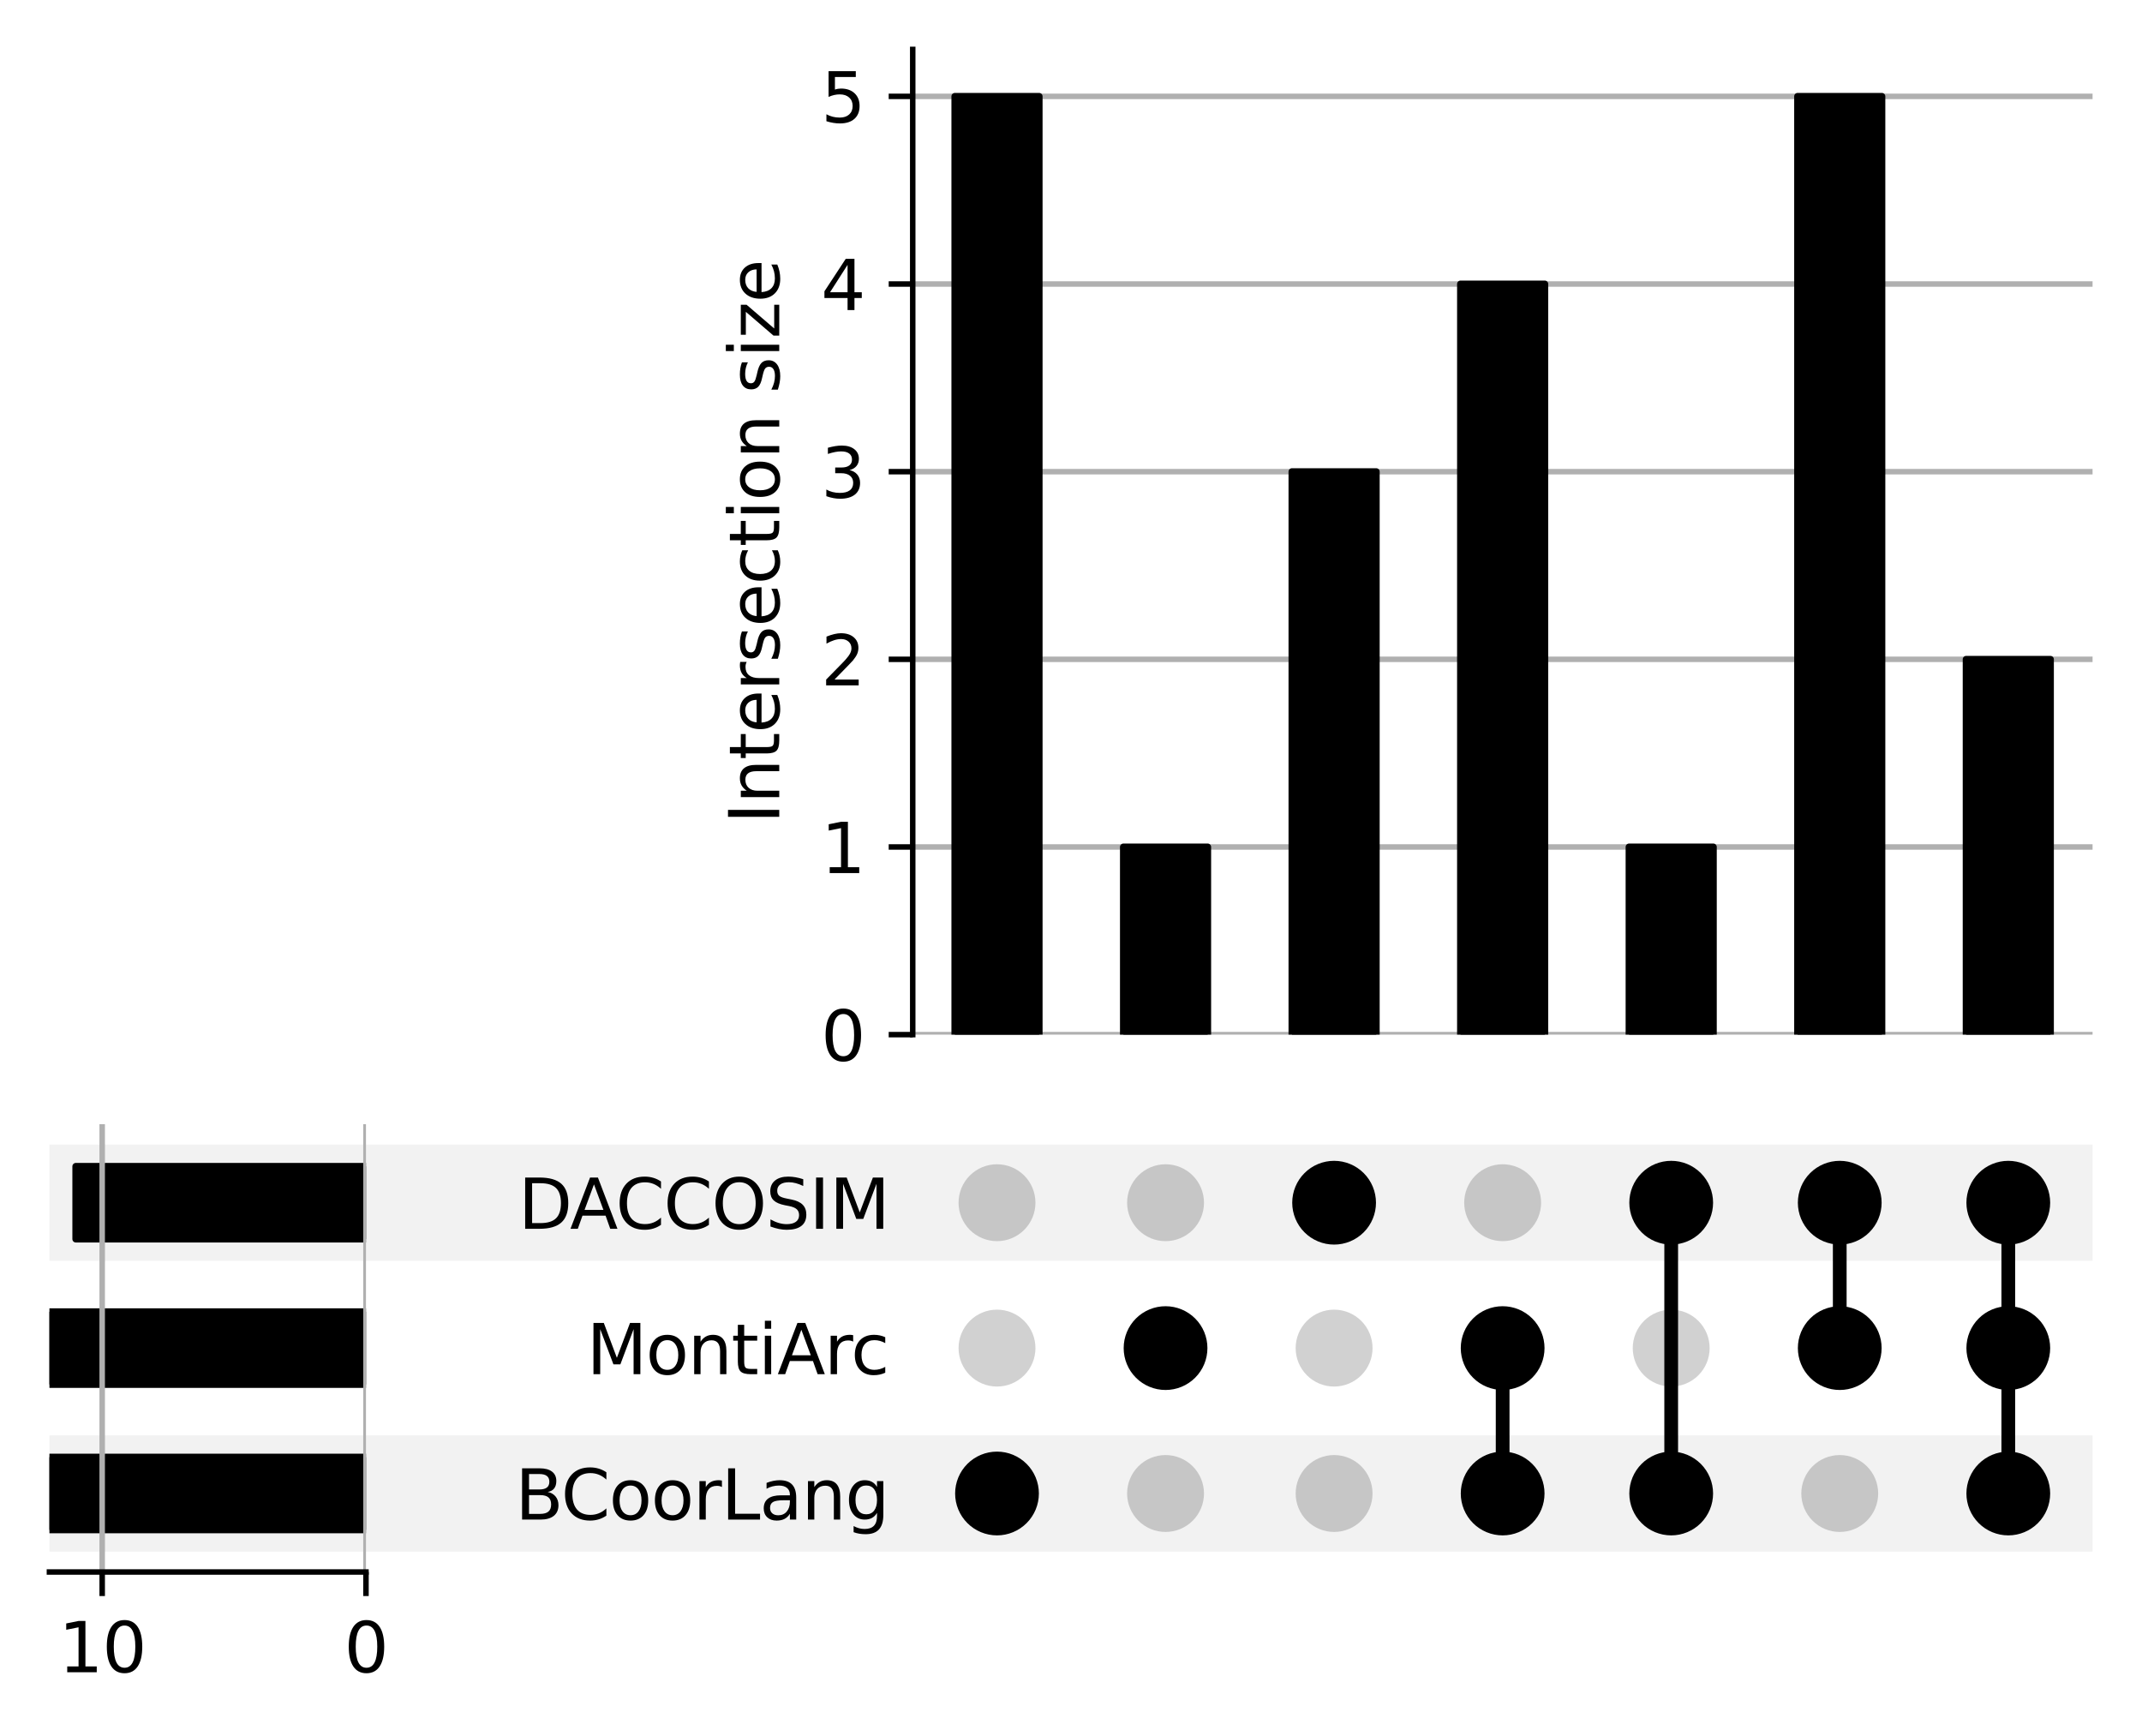 <?xml version="1.0" encoding="utf-8" standalone="no"?>
<!DOCTYPE svg PUBLIC "-//W3C//DTD SVG 1.1//EN"
  "http://www.w3.org/Graphics/SVG/1.1/DTD/svg11.dtd">
<svg xmlns:xlink="http://www.w3.org/1999/xlink" width="312pt" height="252.838pt" viewBox="0 0 312 252.838" xmlns="http://www.w3.org/2000/svg" version="1.1">
 <defs>
  <style type="text/css">*{stroke-linejoin: round; stroke-linecap: butt}</style>
 </defs>
 <g id="figure_1">
  <g id="patch_1">
   <path d="M 0 252.838 
L 312 252.838 
L 312 0 
L 0 0 
z
" style="fill: #ffffff"/>
  </g>
  <g id="axes_1">
   <g id="patch_2">
    <path d="M 7.2 225.995 
L 304.8 225.995 
L 304.8 209.054 
L 7.2 209.054 
z
" clip-path="url(#p2a35c8c4ea)" style="fill-opacity: 0.051"/>
   </g>
   <g id="patch_3">
    <path d="M 7.2 204.819 
L 304.8 204.819 
L 304.8 187.878 
L 7.2 187.878 
L 7.2 204.819 
z
" clip-path="url(#p2a35c8c4ea)" style="fill: none"/>
   </g>
   <g id="patch_4">
    <path d="M 7.2 183.642 
L 304.8 183.642 
L 304.8 166.701 
L 7.2 166.701 
z
" clip-path="url(#p2a35c8c4ea)" style="fill-opacity: 0.051"/>
   </g>
   <g id="matplotlib.axis_1"/>
   <g id="matplotlib.axis_2">
    <g id="ytick_1"/>
    <g id="ytick_2"/>
    <g id="ytick_3"/>
   </g>
  </g>
  <g id="axes_2">
   <g id="matplotlib.axis_3">
    <g id="ytick_4">
     <g id="line2d_1"/>
     <g id="text_1">
      <!-- BCoorLang -->
      <g transform="translate(75.043 221.324) scale(0.1 -0.1)">
       <defs>
        <path id="DejaVuSans-42" d="M 1259 2228 
L 1259 519 
L 2272 519 
Q 2781 519 3026 730 
Q 3272 941 3272 1375 
Q 3272 1813 3026 2020 
Q 2781 2228 2272 2228 
L 1259 2228 
z
M 1259 4147 
L 1259 2741 
L 2194 2741 
Q 2656 2741 2882 2914 
Q 3109 3088 3109 3444 
Q 3109 3797 2882 3972 
Q 2656 4147 2194 4147 
L 1259 4147 
z
M 628 4666 
L 2241 4666 
Q 2963 4666 3353 4366 
Q 3744 4066 3744 3513 
Q 3744 3084 3544 2831 
Q 3344 2578 2956 2516 
Q 3422 2416 3680 2098 
Q 3938 1781 3938 1306 
Q 3938 681 3513 340 
Q 3088 0 2303 0 
L 628 0 
L 628 4666 
z
" transform="scale(0.016)"/>
        <path id="DejaVuSans-43" d="M 4122 4306 
L 4122 3641 
Q 3803 3938 3442 4084 
Q 3081 4231 2675 4231 
Q 1875 4231 1450 3742 
Q 1025 3253 1025 2328 
Q 1025 1406 1450 917 
Q 1875 428 2675 428 
Q 3081 428 3442 575 
Q 3803 722 4122 1019 
L 4122 359 
Q 3791 134 3420 21 
Q 3050 -91 2638 -91 
Q 1578 -91 968 557 
Q 359 1206 359 2328 
Q 359 3453 968 4101 
Q 1578 4750 2638 4750 
Q 3056 4750 3426 4639 
Q 3797 4528 4122 4306 
z
" transform="scale(0.016)"/>
        <path id="DejaVuSans-6f" d="M 1959 3097 
Q 1497 3097 1228 2736 
Q 959 2375 959 1747 
Q 959 1119 1226 758 
Q 1494 397 1959 397 
Q 2419 397 2687 759 
Q 2956 1122 2956 1747 
Q 2956 2369 2687 2733 
Q 2419 3097 1959 3097 
z
M 1959 3584 
Q 2709 3584 3137 3096 
Q 3566 2609 3566 1747 
Q 3566 888 3137 398 
Q 2709 -91 1959 -91 
Q 1206 -91 779 398 
Q 353 888 353 1747 
Q 353 2609 779 3096 
Q 1206 3584 1959 3584 
z
" transform="scale(0.016)"/>
        <path id="DejaVuSans-72" d="M 2631 2963 
Q 2534 3019 2420 3045 
Q 2306 3072 2169 3072 
Q 1681 3072 1420 2755 
Q 1159 2438 1159 1844 
L 1159 0 
L 581 0 
L 581 3500 
L 1159 3500 
L 1159 2956 
Q 1341 3275 1631 3429 
Q 1922 3584 2338 3584 
Q 2397 3584 2469 3576 
Q 2541 3569 2628 3553 
L 2631 2963 
z
" transform="scale(0.016)"/>
        <path id="DejaVuSans-4c" d="M 628 4666 
L 1259 4666 
L 1259 531 
L 3531 531 
L 3531 0 
L 628 0 
L 628 4666 
z
" transform="scale(0.016)"/>
        <path id="DejaVuSans-61" d="M 2194 1759 
Q 1497 1759 1228 1600 
Q 959 1441 959 1056 
Q 959 750 1161 570 
Q 1363 391 1709 391 
Q 2188 391 2477 730 
Q 2766 1069 2766 1631 
L 2766 1759 
L 2194 1759 
z
M 3341 1997 
L 3341 0 
L 2766 0 
L 2766 531 
Q 2569 213 2275 61 
Q 1981 -91 1556 -91 
Q 1019 -91 701 211 
Q 384 513 384 1019 
Q 384 1609 779 1909 
Q 1175 2209 1959 2209 
L 2766 2209 
L 2766 2266 
Q 2766 2663 2505 2880 
Q 2244 3097 1772 3097 
Q 1472 3097 1187 3025 
Q 903 2953 641 2809 
L 641 3341 
Q 956 3463 1253 3523 
Q 1550 3584 1831 3584 
Q 2591 3584 2966 3190 
Q 3341 2797 3341 1997 
z
" transform="scale(0.016)"/>
        <path id="DejaVuSans-6e" d="M 3513 2113 
L 3513 0 
L 2938 0 
L 2938 2094 
Q 2938 2591 2744 2837 
Q 2550 3084 2163 3084 
Q 1697 3084 1428 2787 
Q 1159 2491 1159 1978 
L 1159 0 
L 581 0 
L 581 3500 
L 1159 3500 
L 1159 2956 
Q 1366 3272 1645 3428 
Q 1925 3584 2291 3584 
Q 2894 3584 3203 3211 
Q 3513 2838 3513 2113 
z
" transform="scale(0.016)"/>
        <path id="DejaVuSans-67" d="M 2906 1791 
Q 2906 2416 2648 2759 
Q 2391 3103 1925 3103 
Q 1463 3103 1205 2759 
Q 947 2416 947 1791 
Q 947 1169 1205 825 
Q 1463 481 1925 481 
Q 2391 481 2648 825 
Q 2906 1169 2906 1791 
z
M 3481 434 
Q 3481 -459 3084 -895 
Q 2688 -1331 1869 -1331 
Q 1566 -1331 1297 -1286 
Q 1028 -1241 775 -1147 
L 775 -588 
Q 1028 -725 1275 -790 
Q 1522 -856 1778 -856 
Q 2344 -856 2625 -561 
Q 2906 -266 2906 331 
L 2906 616 
Q 2728 306 2450 153 
Q 2172 0 1784 0 
Q 1141 0 747 490 
Q 353 981 353 1791 
Q 353 2603 747 3093 
Q 1141 3584 1784 3584 
Q 2172 3584 2450 3431 
Q 2728 3278 2906 2969 
L 2906 3500 
L 3481 3500 
L 3481 434 
z
" transform="scale(0.016)"/>
       </defs>
       <use xlink:href="#DejaVuSans-42"/>
       <use xlink:href="#DejaVuSans-43" x="66.854"/>
       <use xlink:href="#DejaVuSans-6f" x="136.678"/>
       <use xlink:href="#DejaVuSans-6f" x="197.859"/>
       <use xlink:href="#DejaVuSans-72" x="259.041"/>
       <use xlink:href="#DejaVuSans-4c" x="300.154"/>
       <use xlink:href="#DejaVuSans-61" x="355.867"/>
       <use xlink:href="#DejaVuSans-6e" x="417.146"/>
       <use xlink:href="#DejaVuSans-67" x="480.525"/>
      </g>
     </g>
    </g>
    <g id="ytick_5">
     <g id="line2d_2"/>
     <g id="text_2">
      <!-- MontiArc -->
      <g transform="translate(85.439 200.147) scale(0.1 -0.1)">
       <defs>
        <path id="DejaVuSans-4d" d="M 628 4666 
L 1569 4666 
L 2759 1491 
L 3956 4666 
L 4897 4666 
L 4897 0 
L 4281 0 
L 4281 4097 
L 3078 897 
L 2444 897 
L 1241 4097 
L 1241 0 
L 628 0 
L 628 4666 
z
" transform="scale(0.016)"/>
        <path id="DejaVuSans-74" d="M 1172 4494 
L 1172 3500 
L 2356 3500 
L 2356 3053 
L 1172 3053 
L 1172 1153 
Q 1172 725 1289 603 
Q 1406 481 1766 481 
L 2356 481 
L 2356 0 
L 1766 0 
Q 1100 0 847 248 
Q 594 497 594 1153 
L 594 3053 
L 172 3053 
L 172 3500 
L 594 3500 
L 594 4494 
L 1172 4494 
z
" transform="scale(0.016)"/>
        <path id="DejaVuSans-69" d="M 603 3500 
L 1178 3500 
L 1178 0 
L 603 0 
L 603 3500 
z
M 603 4863 
L 1178 4863 
L 1178 4134 
L 603 4134 
L 603 4863 
z
" transform="scale(0.016)"/>
        <path id="DejaVuSans-41" d="M 2188 4044 
L 1331 1722 
L 3047 1722 
L 2188 4044 
z
M 1831 4666 
L 2547 4666 
L 4325 0 
L 3669 0 
L 3244 1197 
L 1141 1197 
L 716 0 
L 50 0 
L 1831 4666 
z
" transform="scale(0.016)"/>
        <path id="DejaVuSans-63" d="M 3122 3366 
L 3122 2828 
Q 2878 2963 2633 3030 
Q 2388 3097 2138 3097 
Q 1578 3097 1268 2742 
Q 959 2388 959 1747 
Q 959 1106 1268 751 
Q 1578 397 2138 397 
Q 2388 397 2633 464 
Q 2878 531 3122 666 
L 3122 134 
Q 2881 22 2623 -34 
Q 2366 -91 2075 -91 
Q 1284 -91 818 406 
Q 353 903 353 1747 
Q 353 2603 823 3093 
Q 1294 3584 2113 3584 
Q 2378 3584 2631 3529 
Q 2884 3475 3122 3366 
z
" transform="scale(0.016)"/>
       </defs>
       <use xlink:href="#DejaVuSans-4d"/>
       <use xlink:href="#DejaVuSans-6f" x="86.279"/>
       <use xlink:href="#DejaVuSans-6e" x="147.461"/>
       <use xlink:href="#DejaVuSans-74" x="210.84"/>
       <use xlink:href="#DejaVuSans-69" x="250.049"/>
       <use xlink:href="#DejaVuSans-41" x="277.832"/>
       <use xlink:href="#DejaVuSans-72" x="346.24"/>
       <use xlink:href="#DejaVuSans-63" x="385.104"/>
      </g>
     </g>
    </g>
    <g id="ytick_6">
     <g id="line2d_3"/>
     <g id="text_3">
      <!-- DACCOSIM -->
      <g transform="translate(75.492 178.971) scale(0.1 -0.1)">
       <defs>
        <path id="DejaVuSans-44" d="M 1259 4147 
L 1259 519 
L 2022 519 
Q 2988 519 3436 956 
Q 3884 1394 3884 2338 
Q 3884 3275 3436 3711 
Q 2988 4147 2022 4147 
L 1259 4147 
z
M 628 4666 
L 1925 4666 
Q 3281 4666 3915 4102 
Q 4550 3538 4550 2338 
Q 4550 1131 3912 565 
Q 3275 0 1925 0 
L 628 0 
L 628 4666 
z
" transform="scale(0.016)"/>
        <path id="DejaVuSans-4f" d="M 2522 4238 
Q 1834 4238 1429 3725 
Q 1025 3213 1025 2328 
Q 1025 1447 1429 934 
Q 1834 422 2522 422 
Q 3209 422 3611 934 
Q 4013 1447 4013 2328 
Q 4013 3213 3611 3725 
Q 3209 4238 2522 4238 
z
M 2522 4750 
Q 3503 4750 4090 4092 
Q 4678 3434 4678 2328 
Q 4678 1225 4090 567 
Q 3503 -91 2522 -91 
Q 1538 -91 948 565 
Q 359 1222 359 2328 
Q 359 3434 948 4092 
Q 1538 4750 2522 4750 
z
" transform="scale(0.016)"/>
        <path id="DejaVuSans-53" d="M 3425 4513 
L 3425 3897 
Q 3066 4069 2747 4153 
Q 2428 4238 2131 4238 
Q 1616 4238 1336 4038 
Q 1056 3838 1056 3469 
Q 1056 3159 1242 3001 
Q 1428 2844 1947 2747 
L 2328 2669 
Q 3034 2534 3370 2195 
Q 3706 1856 3706 1288 
Q 3706 609 3251 259 
Q 2797 -91 1919 -91 
Q 1588 -91 1214 -16 
Q 841 59 441 206 
L 441 856 
Q 825 641 1194 531 
Q 1563 422 1919 422 
Q 2459 422 2753 634 
Q 3047 847 3047 1241 
Q 3047 1584 2836 1778 
Q 2625 1972 2144 2069 
L 1759 2144 
Q 1053 2284 737 2584 
Q 422 2884 422 3419 
Q 422 4038 858 4394 
Q 1294 4750 2059 4750 
Q 2388 4750 2728 4690 
Q 3069 4631 3425 4513 
z
" transform="scale(0.016)"/>
        <path id="DejaVuSans-49" d="M 628 4666 
L 1259 4666 
L 1259 0 
L 628 0 
L 628 4666 
z
" transform="scale(0.016)"/>
       </defs>
       <use xlink:href="#DejaVuSans-44"/>
       <use xlink:href="#DejaVuSans-41" x="75.252"/>
       <use xlink:href="#DejaVuSans-43" x="141.91"/>
       <use xlink:href="#DejaVuSans-43" x="211.734"/>
       <use xlink:href="#DejaVuSans-4f" x="281.559"/>
       <use xlink:href="#DejaVuSans-53" x="360.27"/>
       <use xlink:href="#DejaVuSans-49" x="423.746"/>
       <use xlink:href="#DejaVuSans-4d" x="453.238"/>
      </g>
     </g>
    </g>
   </g>
   <g id="LineCollection_1">
    <path d="M 145.222 217.525 
L 145.222 217.525 
" clip-path="url(#p9cf792cae7)" style="fill: none; stroke: #000000; stroke-width: 2"/>
    <path d="M 169.772 196.348 
L 169.772 196.348 
" clip-path="url(#p9cf792cae7)" style="fill: none; stroke: #000000; stroke-width: 2"/>
    <path d="M 194.323 175.172 
L 194.323 175.172 
" clip-path="url(#p9cf792cae7)" style="fill: none; stroke: #000000; stroke-width: 2"/>
    <path d="M 218.873 217.525 
L 218.873 196.348 
" clip-path="url(#p9cf792cae7)" style="fill: none; stroke: #000000; stroke-width: 2"/>
    <path d="M 243.424 217.525 
L 243.424 175.172 
" clip-path="url(#p9cf792cae7)" style="fill: none; stroke: #000000; stroke-width: 2"/>
    <path d="M 267.974 196.348 
L 267.974 175.172 
" clip-path="url(#p9cf792cae7)" style="fill: none; stroke: #000000; stroke-width: 2"/>
    <path d="M 292.525 217.525 
L 292.525 175.172 
" clip-path="url(#p9cf792cae7)" style="fill: none; stroke: #000000; stroke-width: 2"/>
   </g>
   <g id="PathCollection_1">
    <defs>
     <path id="C0_0_e332406622" d="M 0 5.6 
C 1.485 5.6 2.91 5.01 3.96 3.96 
C 5.01 2.91 5.6 1.485 5.6 -0 
C 5.6 -1.485 5.01 -2.91 3.96 -3.96 
C 2.91 -5.01 1.485 -5.6 0 -5.6 
C -1.485 -5.6 -2.91 -5.01 -3.96 -3.96 
C -5.01 -2.91 -5.6 -1.485 -5.6 0 
C -5.6 1.485 -5.01 2.91 -3.96 3.96 
C -2.91 5.01 -1.485 5.6 0 5.6 
z
"/>
    </defs>
    <g clip-path="url(#p9cf792cae7)">
     <use xlink:href="#C0_0_e332406622" x="145.222" y="217.525" style="stroke: #000000"/>
    </g>
    <g clip-path="url(#p9cf792cae7)">
     <use xlink:href="#C0_0_e332406622" x="145.222" y="196.348" style="fill-opacity: 0.18"/>
    </g>
    <g clip-path="url(#p9cf792cae7)">
     <use xlink:href="#C0_0_e332406622" x="145.222" y="175.172" style="fill-opacity: 0.18"/>
    </g>
    <g clip-path="url(#p9cf792cae7)">
     <use xlink:href="#C0_0_e332406622" x="169.772" y="217.525" style="fill-opacity: 0.18"/>
    </g>
    <g clip-path="url(#p9cf792cae7)">
     <use xlink:href="#C0_0_e332406622" x="169.772" y="196.348" style="stroke: #000000"/>
    </g>
    <g clip-path="url(#p9cf792cae7)">
     <use xlink:href="#C0_0_e332406622" x="169.772" y="175.172" style="fill-opacity: 0.18"/>
    </g>
    <g clip-path="url(#p9cf792cae7)">
     <use xlink:href="#C0_0_e332406622" x="194.323" y="217.525" style="fill-opacity: 0.18"/>
    </g>
    <g clip-path="url(#p9cf792cae7)">
     <use xlink:href="#C0_0_e332406622" x="194.323" y="196.348" style="fill-opacity: 0.18"/>
    </g>
    <g clip-path="url(#p9cf792cae7)">
     <use xlink:href="#C0_0_e332406622" x="194.323" y="175.172" style="stroke: #000000"/>
    </g>
    <g clip-path="url(#p9cf792cae7)">
     <use xlink:href="#C0_0_e332406622" x="218.873" y="217.525" style="stroke: #000000"/>
    </g>
    <g clip-path="url(#p9cf792cae7)">
     <use xlink:href="#C0_0_e332406622" x="218.873" y="196.348" style="stroke: #000000"/>
    </g>
    <g clip-path="url(#p9cf792cae7)">
     <use xlink:href="#C0_0_e332406622" x="218.873" y="175.172" style="fill-opacity: 0.18"/>
    </g>
    <g clip-path="url(#p9cf792cae7)">
     <use xlink:href="#C0_0_e332406622" x="243.424" y="217.525" style="stroke: #000000"/>
    </g>
    <g clip-path="url(#p9cf792cae7)">
     <use xlink:href="#C0_0_e332406622" x="243.424" y="196.348" style="fill-opacity: 0.18"/>
    </g>
    <g clip-path="url(#p9cf792cae7)">
     <use xlink:href="#C0_0_e332406622" x="243.424" y="175.172" style="stroke: #000000"/>
    </g>
    <g clip-path="url(#p9cf792cae7)">
     <use xlink:href="#C0_0_e332406622" x="267.974" y="217.525" style="fill-opacity: 0.18"/>
    </g>
    <g clip-path="url(#p9cf792cae7)">
     <use xlink:href="#C0_0_e332406622" x="267.974" y="196.348" style="stroke: #000000"/>
    </g>
    <g clip-path="url(#p9cf792cae7)">
     <use xlink:href="#C0_0_e332406622" x="267.974" y="175.172" style="stroke: #000000"/>
    </g>
    <g clip-path="url(#p9cf792cae7)">
     <use xlink:href="#C0_0_e332406622" x="292.525" y="217.525" style="stroke: #000000"/>
    </g>
    <g clip-path="url(#p9cf792cae7)">
     <use xlink:href="#C0_0_e332406622" x="292.525" y="196.348" style="stroke: #000000"/>
    </g>
    <g clip-path="url(#p9cf792cae7)">
     <use xlink:href="#C0_0_e332406622" x="292.525" y="175.172" style="stroke: #000000"/>
    </g>
   </g>
  </g>
  <g id="axes_3">
   <g id="patch_5">
    <path d="M 53.307 222.819 
L 7.2 222.819 
L 7.2 212.231 
L 53.307 212.231 
z
" clip-path="url(#pe41ab54f7c)" style="stroke: #000000; stroke-linejoin: miter"/>
   </g>
   <g id="patch_6">
    <path d="M 53.307 201.642 
L 7.2 201.642 
L 7.2 191.054 
L 53.307 191.054 
z
" clip-path="url(#pe41ab54f7c)" style="stroke: #000000; stroke-linejoin: miter"/>
   </g>
   <g id="patch_7">
    <path d="M 53.307 180.466 
L 11.042 180.466 
L 11.042 169.878 
L 53.307 169.878 
z
" clip-path="url(#pe41ab54f7c)" style="stroke: #000000; stroke-linejoin: miter"/>
   </g>
   <g id="matplotlib.axis_4">
    <g id="xtick_1">
     <g id="line2d_4">
      <path d="M 53.307 228.96 
L 53.307 163.736 
" clip-path="url(#pe41ab54f7c)" style="fill: none; stroke: #b0b0b0; stroke-width: 0.8; stroke-linecap: square"/>
     </g>
     <g id="line2d_5">
      <defs>
       <path id="m601b22e6eb" d="M 0 0 
L 0 3.5 
" style="stroke: #000000; stroke-width: 0.8"/>
      </defs>
      <g>
       <use xlink:href="#m601b22e6eb" x="53.307" y="228.96" style="stroke: #000000; stroke-width: 0.8"/>
      </g>
     </g>
     <g id="text_4">
      <!-- 0 -->
      <g transform="translate(50.126 243.558) scale(0.1 -0.1)">
       <defs>
        <path id="DejaVuSans-30" d="M 2034 4250 
Q 1547 4250 1301 3770 
Q 1056 3291 1056 2328 
Q 1056 1369 1301 889 
Q 1547 409 2034 409 
Q 2525 409 2770 889 
Q 3016 1369 3016 2328 
Q 3016 3291 2770 3770 
Q 2525 4250 2034 4250 
z
M 2034 4750 
Q 2819 4750 3233 4129 
Q 3647 3509 3647 2328 
Q 3647 1150 3233 529 
Q 2819 -91 2034 -91 
Q 1250 -91 836 529 
Q 422 1150 422 2328 
Q 422 3509 836 4129 
Q 1250 4750 2034 4750 
z
" transform="scale(0.016)"/>
       </defs>
       <use xlink:href="#DejaVuSans-30"/>
      </g>
     </g>
    </g>
    <g id="xtick_2">
     <g id="line2d_6">
      <path d="M 14.885 228.96 
L 14.885 163.736 
" clip-path="url(#pe41ab54f7c)" style="fill: none; stroke: #b0b0b0; stroke-width: 0.8; stroke-linecap: square"/>
     </g>
     <g id="line2d_7">
      <g>
       <use xlink:href="#m601b22e6eb" x="14.885" y="228.96" style="stroke: #000000; stroke-width: 0.8"/>
      </g>
     </g>
     <g id="text_5">
      <!-- 10 -->
      <g transform="translate(8.522 243.558) scale(0.1 -0.1)">
       <defs>
        <path id="DejaVuSans-31" d="M 794 531 
L 1825 531 
L 1825 4091 
L 703 3866 
L 703 4441 
L 1819 4666 
L 2450 4666 
L 2450 531 
L 3481 531 
L 3481 0 
L 794 0 
L 794 531 
z
" transform="scale(0.016)"/>
       </defs>
       <use xlink:href="#DejaVuSans-31"/>
       <use xlink:href="#DejaVuSans-30" x="63.623"/>
      </g>
     </g>
    </g>
   </g>
   <g id="patch_8">
    <path d="M 7.2 228.96 
L 53.307 228.96 
" style="fill: none; stroke: #000000; stroke-width: 0.8; stroke-linejoin: miter; stroke-linecap: square"/>
   </g>
  </g>
  <g id="axes_4">
   <g id="patch_9">
    <path d="M 132.946 150.692 
L 304.8 150.692 
L 304.8 7.2 
L 132.946 7.2 
z
" style="fill: #ffffff"/>
   </g>
   <g id="matplotlib.axis_5">
    <g id="ytick_7">
     <g id="line2d_8">
      <path d="M 132.946 150.692 
L 304.8 150.692 
" clip-path="url(#p95c2731186)" style="fill: none; stroke: #b0b0b0; stroke-width: 0.8; stroke-linecap: square"/>
     </g>
     <g id="line2d_9">
      <defs>
       <path id="mc95d4e4f85" d="M 0 0 
L -3.5 0 
" style="stroke: #000000; stroke-width: 0.8"/>
      </defs>
      <g>
       <use xlink:href="#mc95d4e4f85" x="132.946" y="150.692" style="stroke: #000000; stroke-width: 0.8"/>
      </g>
     </g>
     <g id="text_6">
      <!-- 0 -->
      <g transform="translate(119.584 154.491) scale(0.1 -0.1)">
       <use xlink:href="#DejaVuSans-30"/>
      </g>
     </g>
    </g>
    <g id="ytick_8">
     <g id="line2d_10">
      <path d="M 132.946 123.36 
L 304.8 123.36 
" clip-path="url(#p95c2731186)" style="fill: none; stroke: #b0b0b0; stroke-width: 0.8; stroke-linecap: square"/>
     </g>
     <g id="line2d_11">
      <g>
       <use xlink:href="#mc95d4e4f85" x="132.946" y="123.36" style="stroke: #000000; stroke-width: 0.8"/>
      </g>
     </g>
     <g id="text_7">
      <!-- 1 -->
      <g transform="translate(119.584 127.159) scale(0.1 -0.1)">
       <use xlink:href="#DejaVuSans-31"/>
      </g>
     </g>
    </g>
    <g id="ytick_9">
     <g id="line2d_12">
      <path d="M 132.946 96.028 
L 304.8 96.028 
" clip-path="url(#p95c2731186)" style="fill: none; stroke: #b0b0b0; stroke-width: 0.8; stroke-linecap: square"/>
     </g>
     <g id="line2d_13">
      <g>
       <use xlink:href="#mc95d4e4f85" x="132.946" y="96.028" style="stroke: #000000; stroke-width: 0.8"/>
      </g>
     </g>
     <g id="text_8">
      <!-- 2 -->
      <g transform="translate(119.584 99.827) scale(0.1 -0.1)">
       <defs>
        <path id="DejaVuSans-32" d="M 1228 531 
L 3431 531 
L 3431 0 
L 469 0 
L 469 531 
Q 828 903 1448 1529 
Q 2069 2156 2228 2338 
Q 2531 2678 2651 2914 
Q 2772 3150 2772 3378 
Q 2772 3750 2511 3984 
Q 2250 4219 1831 4219 
Q 1534 4219 1204 4116 
Q 875 4013 500 3803 
L 500 4441 
Q 881 4594 1212 4672 
Q 1544 4750 1819 4750 
Q 2544 4750 2975 4387 
Q 3406 4025 3406 3419 
Q 3406 3131 3298 2873 
Q 3191 2616 2906 2266 
Q 2828 2175 2409 1742 
Q 1991 1309 1228 531 
z
" transform="scale(0.016)"/>
       </defs>
       <use xlink:href="#DejaVuSans-32"/>
      </g>
     </g>
    </g>
    <g id="ytick_10">
     <g id="line2d_14">
      <path d="M 132.946 68.696 
L 304.8 68.696 
" clip-path="url(#p95c2731186)" style="fill: none; stroke: #b0b0b0; stroke-width: 0.8; stroke-linecap: square"/>
     </g>
     <g id="line2d_15">
      <g>
       <use xlink:href="#mc95d4e4f85" x="132.946" y="68.696" style="stroke: #000000; stroke-width: 0.8"/>
      </g>
     </g>
     <g id="text_9">
      <!-- 3 -->
      <g transform="translate(119.584 72.496) scale(0.1 -0.1)">
       <defs>
        <path id="DejaVuSans-33" d="M 2597 2516 
Q 3050 2419 3304 2112 
Q 3559 1806 3559 1356 
Q 3559 666 3084 287 
Q 2609 -91 1734 -91 
Q 1441 -91 1130 -33 
Q 819 25 488 141 
L 488 750 
Q 750 597 1062 519 
Q 1375 441 1716 441 
Q 2309 441 2620 675 
Q 2931 909 2931 1356 
Q 2931 1769 2642 2001 
Q 2353 2234 1838 2234 
L 1294 2234 
L 1294 2753 
L 1863 2753 
Q 2328 2753 2575 2939 
Q 2822 3125 2822 3475 
Q 2822 3834 2567 4026 
Q 2313 4219 1838 4219 
Q 1578 4219 1281 4162 
Q 984 4106 628 3988 
L 628 4550 
Q 988 4650 1302 4700 
Q 1616 4750 1894 4750 
Q 2613 4750 3031 4423 
Q 3450 4097 3450 3541 
Q 3450 3153 3228 2886 
Q 3006 2619 2597 2516 
z
" transform="scale(0.016)"/>
       </defs>
       <use xlink:href="#DejaVuSans-33"/>
      </g>
     </g>
    </g>
    <g id="ytick_11">
     <g id="line2d_16">
      <path d="M 132.946 41.365 
L 304.8 41.365 
" clip-path="url(#p95c2731186)" style="fill: none; stroke: #b0b0b0; stroke-width: 0.8; stroke-linecap: square"/>
     </g>
     <g id="line2d_17">
      <g>
       <use xlink:href="#mc95d4e4f85" x="132.946" y="41.365" style="stroke: #000000; stroke-width: 0.8"/>
      </g>
     </g>
     <g id="text_10">
      <!-- 4 -->
      <g transform="translate(119.584 45.164) scale(0.1 -0.1)">
       <defs>
        <path id="DejaVuSans-34" d="M 2419 4116 
L 825 1625 
L 2419 1625 
L 2419 4116 
z
M 2253 4666 
L 3047 4666 
L 3047 1625 
L 3713 1625 
L 3713 1100 
L 3047 1100 
L 3047 0 
L 2419 0 
L 2419 1100 
L 313 1100 
L 313 1709 
L 2253 4666 
z
" transform="scale(0.016)"/>
       </defs>
       <use xlink:href="#DejaVuSans-34"/>
      </g>
     </g>
    </g>
    <g id="ytick_12">
     <g id="line2d_18">
      <path d="M 132.946 14.033 
L 304.8 14.033 
" clip-path="url(#p95c2731186)" style="fill: none; stroke: #b0b0b0; stroke-width: 0.8; stroke-linecap: square"/>
     </g>
     <g id="line2d_19">
      <g>
       <use xlink:href="#mc95d4e4f85" x="132.946" y="14.033" style="stroke: #000000; stroke-width: 0.8"/>
      </g>
     </g>
     <g id="text_11">
      <!-- 5 -->
      <g transform="translate(119.584 17.832) scale(0.1 -0.1)">
       <defs>
        <path id="DejaVuSans-35" d="M 691 4666 
L 3169 4666 
L 3169 4134 
L 1269 4134 
L 1269 2991 
Q 1406 3038 1543 3061 
Q 1681 3084 1819 3084 
Q 2600 3084 3056 2656 
Q 3513 2228 3513 1497 
Q 3513 744 3044 326 
Q 2575 -91 1722 -91 
Q 1428 -91 1123 -41 
Q 819 9 494 109 
L 494 744 
Q 775 591 1075 516 
Q 1375 441 1709 441 
Q 2250 441 2565 725 
Q 2881 1009 2881 1497 
Q 2881 1984 2565 2268 
Q 2250 2553 1709 2553 
Q 1456 2553 1204 2497 
Q 953 2441 691 2322 
L 691 4666 
z
" transform="scale(0.016)"/>
       </defs>
       <use xlink:href="#DejaVuSans-35"/>
      </g>
     </g>
    </g>
    <g id="text_12">
     <!-- Intersection size -->
     <g transform="translate(113.504 119.973) rotate(-90) scale(0.1 -0.1)">
      <defs>
       <path id="DejaVuSans-65" d="M 3597 1894 
L 3597 1613 
L 953 1613 
Q 991 1019 1311 708 
Q 1631 397 2203 397 
Q 2534 397 2845 478 
Q 3156 559 3463 722 
L 3463 178 
Q 3153 47 2828 -22 
Q 2503 -91 2169 -91 
Q 1331 -91 842 396 
Q 353 884 353 1716 
Q 353 2575 817 3079 
Q 1281 3584 2069 3584 
Q 2775 3584 3186 3129 
Q 3597 2675 3597 1894 
z
M 3022 2063 
Q 3016 2534 2758 2815 
Q 2500 3097 2075 3097 
Q 1594 3097 1305 2825 
Q 1016 2553 972 2059 
L 3022 2063 
z
" transform="scale(0.016)"/>
       <path id="DejaVuSans-73" d="M 2834 3397 
L 2834 2853 
Q 2591 2978 2328 3040 
Q 2066 3103 1784 3103 
Q 1356 3103 1142 2972 
Q 928 2841 928 2578 
Q 928 2378 1081 2264 
Q 1234 2150 1697 2047 
L 1894 2003 
Q 2506 1872 2764 1633 
Q 3022 1394 3022 966 
Q 3022 478 2636 193 
Q 2250 -91 1575 -91 
Q 1294 -91 989 -36 
Q 684 19 347 128 
L 347 722 
Q 666 556 975 473 
Q 1284 391 1588 391 
Q 1994 391 2212 530 
Q 2431 669 2431 922 
Q 2431 1156 2273 1281 
Q 2116 1406 1581 1522 
L 1381 1569 
Q 847 1681 609 1914 
Q 372 2147 372 2553 
Q 372 3047 722 3315 
Q 1072 3584 1716 3584 
Q 2034 3584 2315 3537 
Q 2597 3491 2834 3397 
z
" transform="scale(0.016)"/>
       <path id="DejaVuSans-20" transform="scale(0.016)"/>
       <path id="DejaVuSans-7a" d="M 353 3500 
L 3084 3500 
L 3084 2975 
L 922 459 
L 3084 459 
L 3084 0 
L 275 0 
L 275 525 
L 2438 3041 
L 353 3041 
L 353 3500 
z
" transform="scale(0.016)"/>
      </defs>
      <use xlink:href="#DejaVuSans-49"/>
      <use xlink:href="#DejaVuSans-6e" x="29.492"/>
      <use xlink:href="#DejaVuSans-74" x="92.871"/>
      <use xlink:href="#DejaVuSans-65" x="132.08"/>
      <use xlink:href="#DejaVuSans-72" x="193.604"/>
      <use xlink:href="#DejaVuSans-73" x="234.717"/>
      <use xlink:href="#DejaVuSans-65" x="286.816"/>
      <use xlink:href="#DejaVuSans-63" x="348.34"/>
      <use xlink:href="#DejaVuSans-74" x="403.32"/>
      <use xlink:href="#DejaVuSans-69" x="442.529"/>
      <use xlink:href="#DejaVuSans-6f" x="470.312"/>
      <use xlink:href="#DejaVuSans-6e" x="531.494"/>
      <use xlink:href="#DejaVuSans-20" x="594.873"/>
      <use xlink:href="#DejaVuSans-73" x="626.66"/>
      <use xlink:href="#DejaVuSans-69" x="678.76"/>
      <use xlink:href="#DejaVuSans-7a" x="706.543"/>
      <use xlink:href="#DejaVuSans-65" x="759.033"/>
     </g>
    </g>
   </g>
   <g id="patch_10">
    <path d="M 132.946 150.692 
L 132.946 7.2 
" style="fill: none; stroke: #000000; stroke-width: 0.8; stroke-linejoin: miter; stroke-linecap: square"/>
   </g>
   <g id="patch_11">
    <path d="M 139.084 150.692 
L 151.359 150.692 
L 151.359 14.033 
L 139.084 14.033 
z
" clip-path="url(#p95c2731186)" style="stroke: #000000; stroke-linejoin: miter"/>
   </g>
   <g id="patch_12">
    <path d="M 163.635 150.692 
L 175.91 150.692 
L 175.91 123.36 
L 163.635 123.36 
z
" clip-path="url(#p95c2731186)" style="stroke: #000000; stroke-linejoin: miter"/>
   </g>
   <g id="patch_13">
    <path d="M 188.185 150.692 
L 200.46 150.692 
L 200.46 68.696 
L 188.185 68.696 
z
" clip-path="url(#p95c2731186)" style="stroke: #000000; stroke-linejoin: miter"/>
   </g>
   <g id="patch_14">
    <path d="M 212.736 150.692 
L 225.011 150.692 
L 225.011 41.365 
L 212.736 41.365 
z
" clip-path="url(#p95c2731186)" style="stroke: #000000; stroke-linejoin: miter"/>
   </g>
   <g id="patch_15">
    <path d="M 237.286 150.692 
L 249.561 150.692 
L 249.561 123.36 
L 237.286 123.36 
z
" clip-path="url(#p95c2731186)" style="stroke: #000000; stroke-linejoin: miter"/>
   </g>
   <g id="patch_16">
    <path d="M 261.837 150.692 
L 274.112 150.692 
L 274.112 14.033 
L 261.837 14.033 
z
" clip-path="url(#p95c2731186)" style="stroke: #000000; stroke-linejoin: miter"/>
   </g>
   <g id="patch_17">
    <path d="M 286.387 150.692 
L 298.662 150.692 
L 298.662 96.028 
L 286.387 96.028 
z
" clip-path="url(#p95c2731186)" style="stroke: #000000; stroke-linejoin: miter"/>
   </g>
  </g>
 </g>
 <defs>
  <clipPath id="p2a35c8c4ea">
   <rect x="7.2" y="163.736" width="297.6" height="65.224"/>
  </clipPath>
  <clipPath id="p9cf792cae7">
   <rect x="132.946" y="163.736" width="171.854" height="65.224"/>
  </clipPath>
  <clipPath id="pe41ab54f7c">
   <rect x="7.2" y="163.736" width="46.107" height="65.224"/>
  </clipPath>
  <clipPath id="p95c2731186">
   <rect x="132.946" y="7.2" width="171.854" height="143.492"/>
  </clipPath>
 </defs>
</svg>
